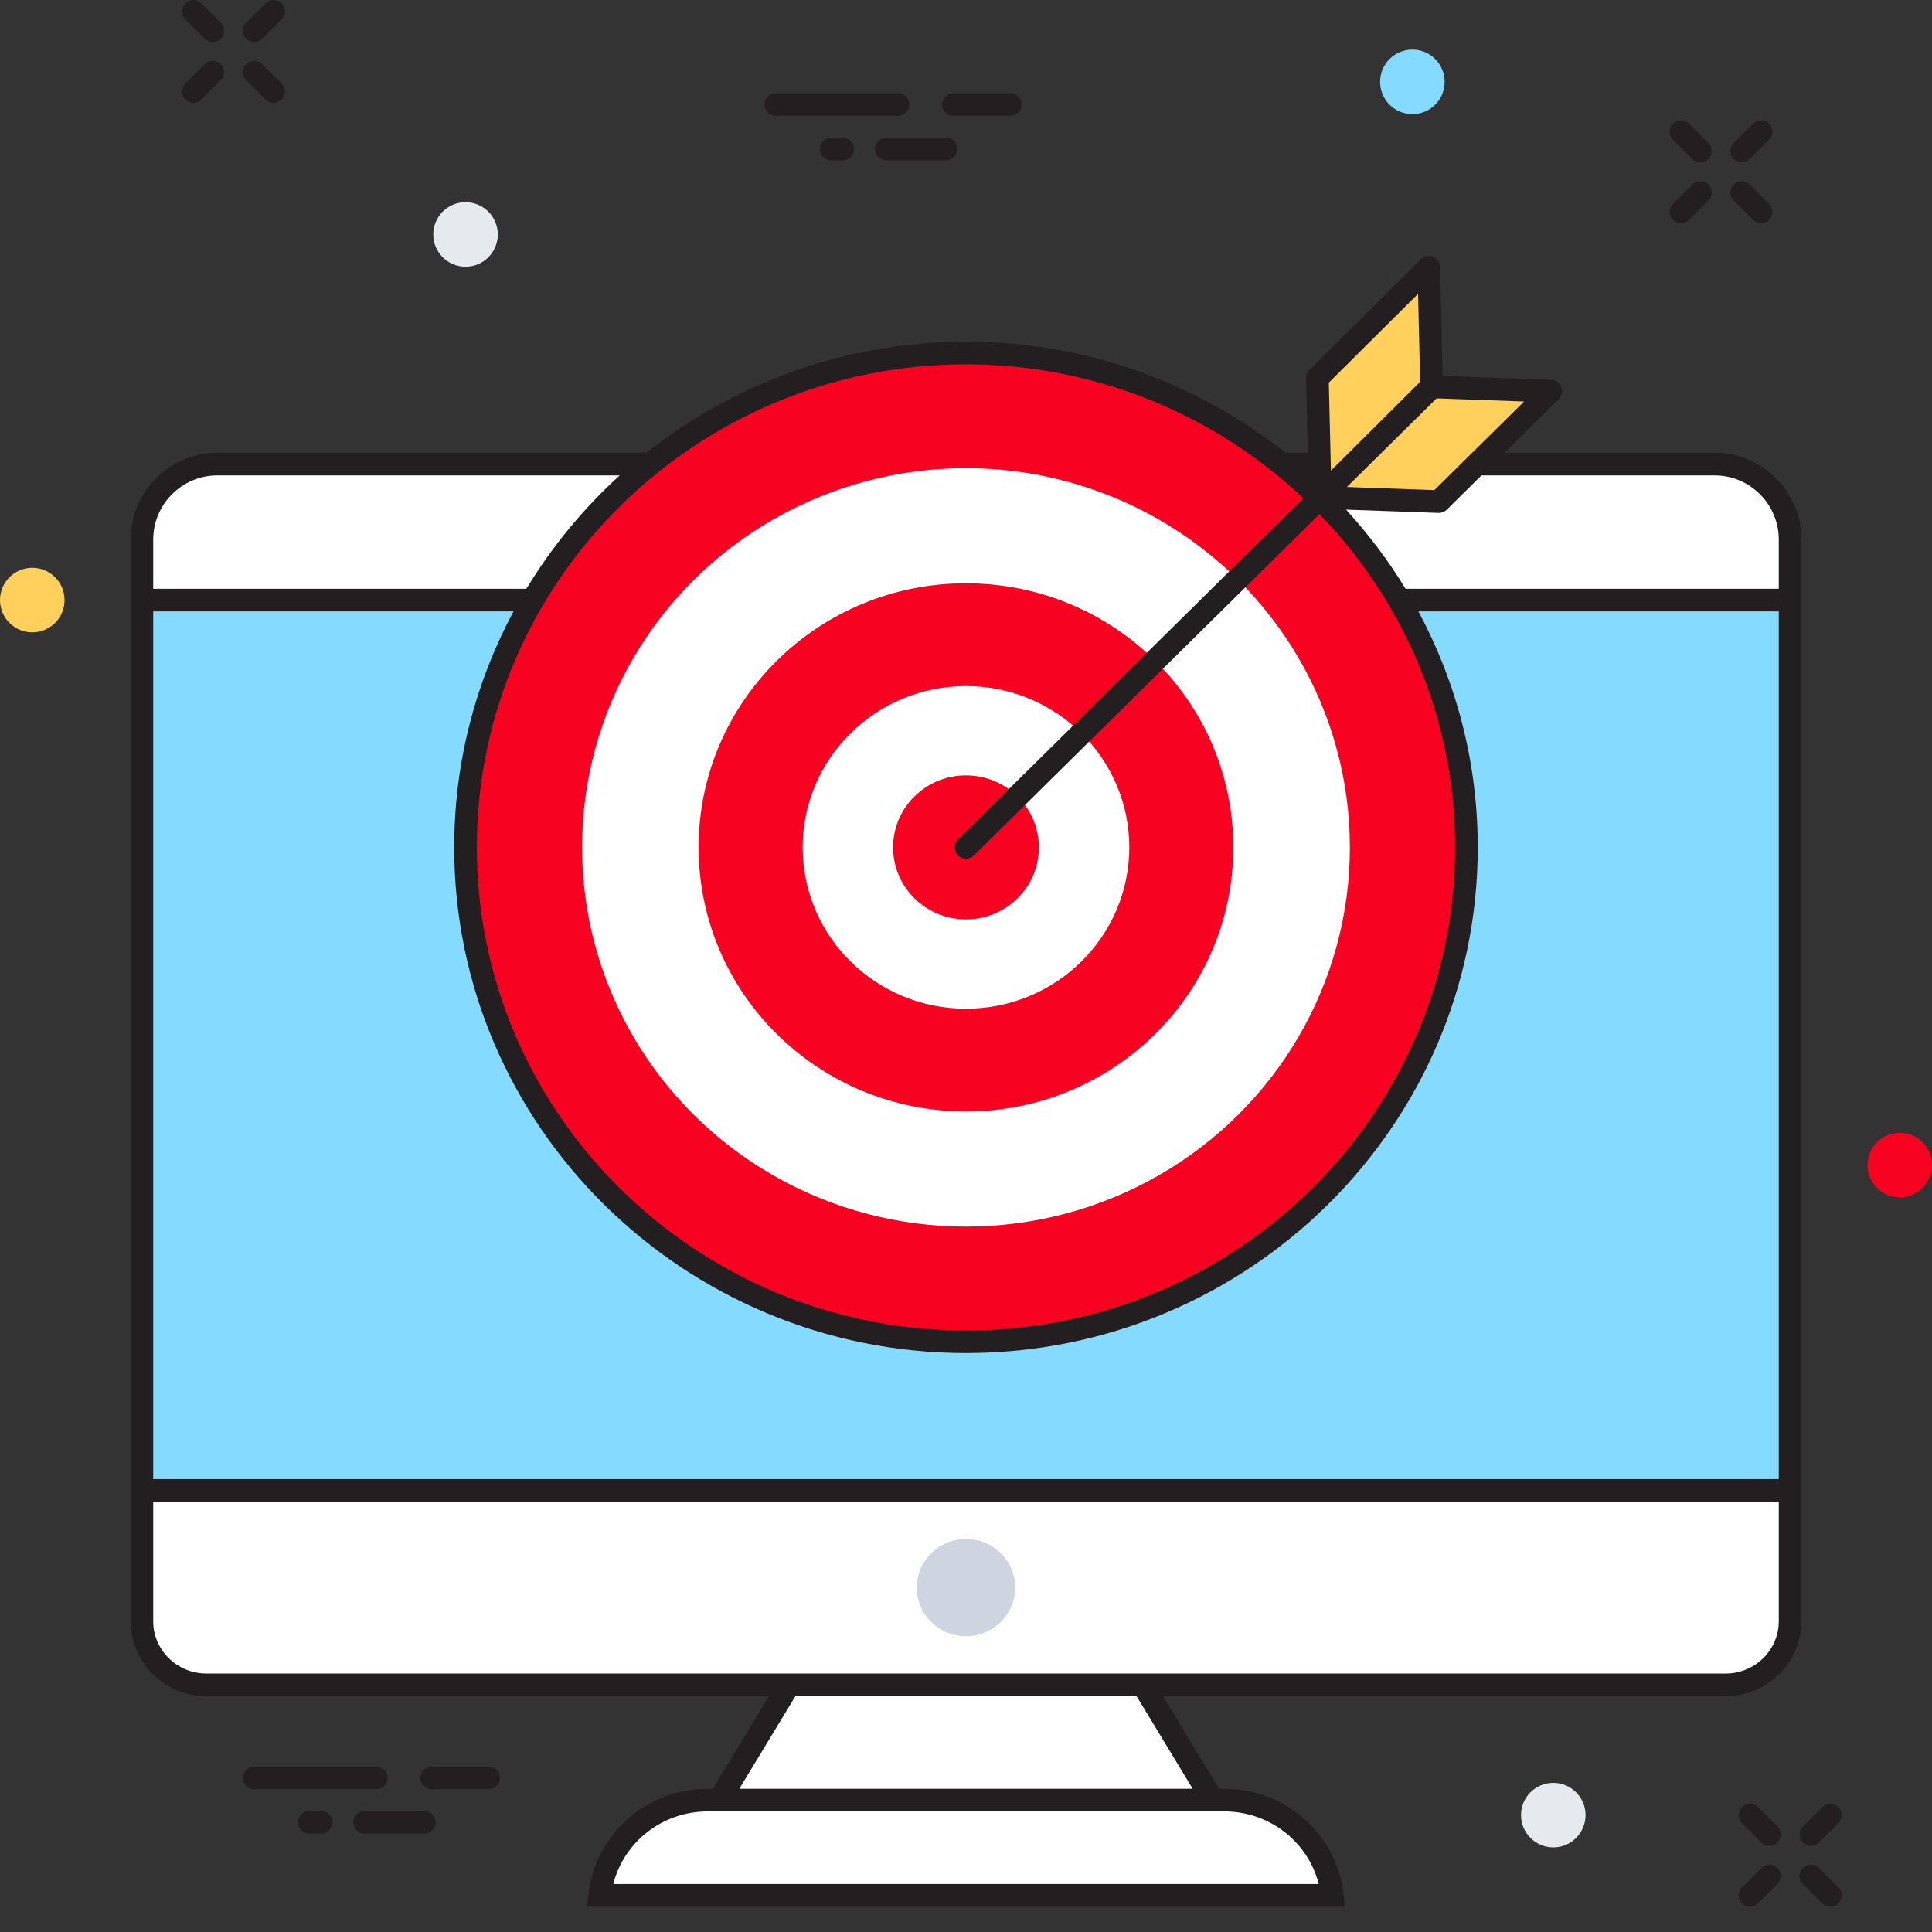 <?xml version="1.0" encoding="utf-8"?>
<!-- Generator: Adobe Illustrator 15.0.0, SVG Export Plug-In . SVG Version: 6.00 Build 0)  -->
<!DOCTYPE svg PUBLIC "-//W3C//DTD SVG 1.1//EN" "http://www.w3.org/Graphics/SVG/1.1/DTD/svg11.dtd">
<svg version="1.1" id="Layer_1" xmlns="http://www.w3.org/2000/svg" xmlns:xlink="http://www.w3.org/1999/xlink" x="0px" y="0px"
	 width="250px" height="250px" viewBox="50 9 250 250" enable-background="new 50 9 250 250" xml:space="preserve">
<rect x="50" y="9" width="250" height="250" fill="#333333" stroke="none"/>
<g>
	<path fill="#FFFFFF" d="M281.64,201.855H68.36V78.82c0-5.394,4.374-9.766,9.766-9.766h193.748c5.393,0,9.766,4.372,9.766,9.766
		V201.855z"/>
	<rect x="68.36" y="86.649" fill="#84DBFF" width="213.279" height="115.207"/>
	<path fill="#FFFFFF" d="M68.36,218.785v-16.93H281.64v16.93c0,4.547-3.73,8.23-8.331,8.23H76.691
		C72.091,227.016,68.36,223.332,68.36,218.785z"/>
	<polygon fill="#FFFFFF" points="206.933,241.932 197.896,227.016 152.104,227.016 143.067,241.932 	"/>
	<path fill="#FFFFFF" d="M222.394,254.26c-0.789-6.934-6.738-12.328-13.971-12.328h-66.846c-7.23,0-13.182,5.395-13.971,12.328
		H222.394z"/>
	<g>
		<ellipse fill="#CED5E0" cx="175" cy="214.436" rx="6.367" ry="6.289"/>
	</g>
	<g>
		<path fill="#FFFFFF" stroke="#231F20" stroke-miterlimit="10" d="M116.75,194.262"/>
	</g>
	<ellipse fill="#F80222" cx="174.996" cy="118.649" rx="64.759" ry="63.968"/>
	<g>
		<ellipse fill="#FFFFFF" cx="174.996" cy="118.649" rx="49.677" ry="49.072"/>
	</g>
	<g>
		<ellipse fill="#F80222" cx="174.996" cy="118.649" rx="34.596" ry="34.173"/>
	</g>
	<g>
		<ellipse fill="#FFFFFF" cx="174.996" cy="118.649" rx="21.132" ry="20.875"/>
	</g>
	<g>
		<ellipse fill="#F80222" cx="174.996" cy="118.649" rx="9.432" ry="9.317"/>
	</g>
	<polygon fill="#FFD05B" points="236.186,73.907 220.845,73.36 235.316,59.064 250.657,59.612 	"/>
	<polygon fill="#FFD05B" points="220.468,57.919 220.834,73.346 235.247,59.007 234.881,43.582 	"/>
	<g>
		<g>
			<path fill="#231F20" d="M284.317,247.857c-0.375,0-0.751-0.145-1.037-0.43c-0.572-0.57-0.572-1.5,0-2.072l2.514-2.514
				c0.572-0.572,1.499-0.572,2.071,0c0.572,0.57,0.572,1.5,0,2.072l-2.512,2.514C285.065,247.713,284.691,247.857,284.317,247.857z"
				/>
		</g>
		<g>
			<path fill="#231F20" d="M276.448,255.725c-0.374,0-0.75-0.143-1.036-0.43c-0.572-0.572-0.572-1.498,0-2.07l2.515-2.516
				c0.571-0.572,1.499-0.572,2.071,0c0.571,0.572,0.571,1.502,0,2.072l-2.515,2.514
				C277.197,255.582,276.822,255.725,276.448,255.725z"/>
		</g>
		<g>
			<path fill="#231F20" d="M286.83,255.725c-0.376,0-0.75-0.143-1.036-0.43l-2.514-2.514c-0.572-0.572-0.572-1.5,0-2.072
				s1.501-0.572,2.073,0l2.512,2.516c0.572,0.572,0.572,1.498,0,2.07C287.579,255.582,287.204,255.725,286.83,255.725z"/>
		</g>
		<g>
			<path fill="#231F20" d="M278.962,247.857c-0.376,0-0.75-0.145-1.035-0.43l-2.515-2.514c-0.572-0.572-0.572-1.5,0-2.072
				s1.499-0.572,2.071,0l2.515,2.514c0.571,0.572,0.571,1.5,0,2.072C279.712,247.713,279.336,247.857,278.962,247.857z"/>
		</g>
	</g>
	<g>
		<path fill="#231F20" d="M271.872,67.59h-27.206l7.021-6.936c0.416-0.411,0.548-1.03,0.336-1.574
			c-0.214-0.545-0.729-0.911-1.312-0.932l-14.03-0.501l-0.334-14.1c-0.015-0.585-0.375-1.106-0.917-1.325
			c-0.546-0.218-1.163-0.092-1.579,0.321l-14.414,14.338c-0.284,0.283-0.44,0.671-0.433,1.073l0.229,9.636h-2.89
			c-11.339-8.983-25.713-14.375-41.346-14.375S144.99,58.606,133.65,67.59H78.126c-6.191,0-11.23,5.039-11.23,11.23v139.965
			c0,5.346,4.395,9.695,9.798,9.695h72.812l-7.264,11.986h-0.664c-7.909,0-14.541,5.859-15.428,13.627l-0.186,1.631h98.072
			l-0.188-1.631c-0.883-7.768-7.517-13.627-15.426-13.627h-0.666l-7.262-11.986h72.813c5.399,0,9.794-4.35,9.794-9.695V78.82
			C283.103,72.628,278.065,67.59,271.872,67.59z M235.896,60.551l11.318,0.404L235.606,72.42l-11.318-0.403L235.896,60.551z
			 M233.498,47.024l0.27,11.389l-11.549,11.49l-0.271-11.389L233.498,47.024z M174.996,56.145c16.918,0,32.293,6.602,43.661,17.317
			l-44.691,44.145c-0.575,0.568-0.581,1.496-0.013,2.071c0.288,0.29,0.665,0.436,1.043,0.436c0.372,0,0.744-0.142,1.03-0.423
			l44.716-44.171c10.858,11.227,17.548,26.416,17.548,43.129c0,34.464-28.394,62.503-63.294,62.503s-63.293-28.039-63.293-62.503
			C111.703,84.184,140.096,56.145,174.996,56.145z M69.825,78.82c0-4.577,3.725-8.301,8.301-8.301h52.062
			c-4.701,4.276-8.773,9.215-12.071,14.665H69.825V78.82z M208.423,243.396c5.852,0,10.839,3.939,12.218,9.398h-91.283
			c1.381-5.459,6.37-9.398,12.22-9.398H208.423z M204.333,240.467h-58.666l7.261-11.986h44.145L204.333,240.467z M280.173,218.785
			c0,3.73-3.08,6.766-6.864,6.766H76.693c-3.788,0-6.868-3.035-6.868-6.766V203.32h210.348V218.785z M280.173,200.391H69.825V88.114
			h46.625c-4.893,9.123-7.677,19.512-7.677,30.535c0,36.08,29.708,65.433,66.223,65.433c36.515,0,66.224-29.354,66.224-65.433
			c0-11.023-2.785-21.412-7.68-30.535h46.633V200.391z M280.173,85.184h-48.298c-2.22-3.668-4.817-7.081-7.696-10.239l11.956,0.426
			c0.017,0.001,0.034,0.001,0.051,0.001c0.384,0,0.754-0.152,1.028-0.422l4.486-4.43h30.172c4.578,0,8.301,3.724,8.301,8.301V85.184
			z"/>
		<path fill="#231F20" d="M275.372,30.016c0.376,0,0.75-0.143,1.036-0.429l2.514-2.513c0.572-0.571,0.572-1.499,0-2.071
			s-1.499-0.572-2.071,0l-2.514,2.513c-0.572,0.571-0.572,1.499,0,2.071C274.623,29.873,274.997,30.016,275.372,30.016z"/>
		<path fill="#231F20" d="M267.505,37.885c0.375,0,0.749-0.143,1.035-0.429l2.514-2.514c0.572-0.572,0.572-1.499,0-2.071
			s-1.499-0.572-2.071,0l-2.514,2.514c-0.572,0.572-0.572,1.5,0,2.072C266.755,37.742,267.129,37.885,267.505,37.885z"/>
		<path fill="#231F20" d="M276.41,32.871c-0.574-0.572-1.499-0.572-2.073,0c-0.57,0.571-0.57,1.499,0,2.071l2.514,2.514
			c0.286,0.286,0.66,0.429,1.035,0.429c0.374,0,0.75-0.143,1.036-0.429c0.572-0.571,0.572-1.5,0-2.072L276.41,32.871z"/>
		<path fill="#231F20" d="M268.982,29.587c0.286,0.286,0.662,0.429,1.036,0.429c0.376,0,0.749-0.143,1.035-0.429
			c0.572-0.572,0.572-1.5,0-2.071l-2.514-2.513c-0.572-0.572-1.499-0.572-2.071,0s-0.572,1.5,0,2.071L268.982,29.587z"/>
		<path fill="#231F20" d="M82.887,14.444c0.374,0,0.75-0.143,1.036-0.429l2.514-2.514c0.572-0.572,0.572-1.499,0-2.071
			s-1.499-0.572-2.071,0l-2.514,2.514c-0.572,0.572-0.572,1.499,0,2.071C82.137,14.301,82.513,14.444,82.887,14.444z"/>
		<path fill="#231F20" d="M75.019,22.312c0.376,0,0.75-0.143,1.036-0.429l2.514-2.513c0.57-0.572,0.57-1.5,0-2.072
			c-0.572-0.572-1.499-0.572-2.073,0l-2.512,2.513c-0.572,0.572-0.572,1.499,0,2.071C74.269,22.168,74.643,22.312,75.019,22.312z"/>
		<path fill="#231F20" d="M84.365,21.882c0.286,0.286,0.662,0.429,1.036,0.429s0.75-0.143,1.036-0.429
			c0.572-0.572,0.572-1.5,0-2.071l-2.514-2.513c-0.572-0.572-1.5-0.572-2.072,0c-0.572,0.572-0.572,1.5,0,2.072L84.365,21.882z"/>
		<path fill="#231F20" d="M76.495,14.015c0.288,0.286,0.662,0.429,1.036,0.429c0.375,0,0.751-0.143,1.038-0.429
			c0.57-0.571,0.57-1.5,0-2.071l-2.514-2.514c-0.572-0.572-1.499-0.572-2.071,0c-0.572,0.571-0.572,1.499,0,2.071L76.495,14.015z"/>
		<path fill="#231F20" d="M150.394,23.987h15.804c0.811,0,1.465-0.656,1.465-1.465c0-0.809-0.654-1.465-1.465-1.465h-15.804
			c-0.809,0-1.465,0.656-1.465,1.465C148.929,23.331,149.585,23.987,150.394,23.987z"/>
		<path fill="#231F20" d="M164.684,26.811c-0.81,0-1.465,0.656-1.465,1.465s0.655,1.465,1.465,1.465h7.73
			c0.809,0,1.465-0.656,1.465-1.465s-0.656-1.465-1.465-1.465H164.684z"/>
		<path fill="#231F20" d="M173.367,23.987h7.366c0.809,0,1.465-0.656,1.465-1.465c0-0.809-0.656-1.465-1.465-1.465h-7.366
			c-0.807,0-1.465,0.656-1.465,1.465C171.902,23.331,172.561,23.987,173.367,23.987z"/>
		<path fill="#231F20" d="M157.536,26.811c-0.809,0-1.465,0.656-1.465,1.465s0.656,1.465,1.465,1.465h1.507
			c0.809,0,1.465-0.656,1.465-1.465s-0.656-1.465-1.465-1.465H157.536z"/>
	</g>
	<g>
		<path fill="#231F20" d="M100.158,239.057c0-0.809-0.656-1.465-1.465-1.465H82.887c-0.809,0-1.465,0.656-1.465,1.465
			s0.656,1.465,1.465,1.465h15.806C99.501,240.521,100.158,239.865,100.158,239.057z"/>
		<path fill="#231F20" d="M104.907,243.344h-7.73c-0.809,0-1.465,0.656-1.465,1.465s0.656,1.465,1.465,1.465h7.73
			c0.809,0,1.465-0.656,1.465-1.465S105.715,243.344,104.907,243.344z"/>
		<path fill="#231F20" d="M113.229,237.592h-7.366c-0.809,0-1.465,0.656-1.465,1.465s0.656,1.465,1.465,1.465h7.366
			c0.807,0,1.465-0.656,1.465-1.465S114.036,237.592,113.229,237.592z"/>
		<path fill="#231F20" d="M91.538,243.344h-1.507c-0.809,0-1.465,0.656-1.465,1.465s0.656,1.465,1.465,1.465h1.507
			c0.809,0,1.465-0.656,1.465-1.465S92.347,243.344,91.538,243.344z"/>
	</g>
	<g>
		<circle fill="#84DBFF" cx="232.761" cy="19.59" r="4.176"/>
	</g>
	<g>
		<circle fill="#F80222" cx="295.824" cy="159.756" r="4.176"/>
	</g>
	<g>
		<circle fill="#E6E9EE" cx="110.239" cy="39.339" r="4.176"/>
	</g>
	<g>
		<circle fill="#FFD05B" cx="54.176" cy="86.649" r="4.176"/>
	</g>
	<g>
		<circle fill="#E6E9EE" cx="250.994" cy="243.877" r="4.176"/>
	</g>
</g>
</svg>
